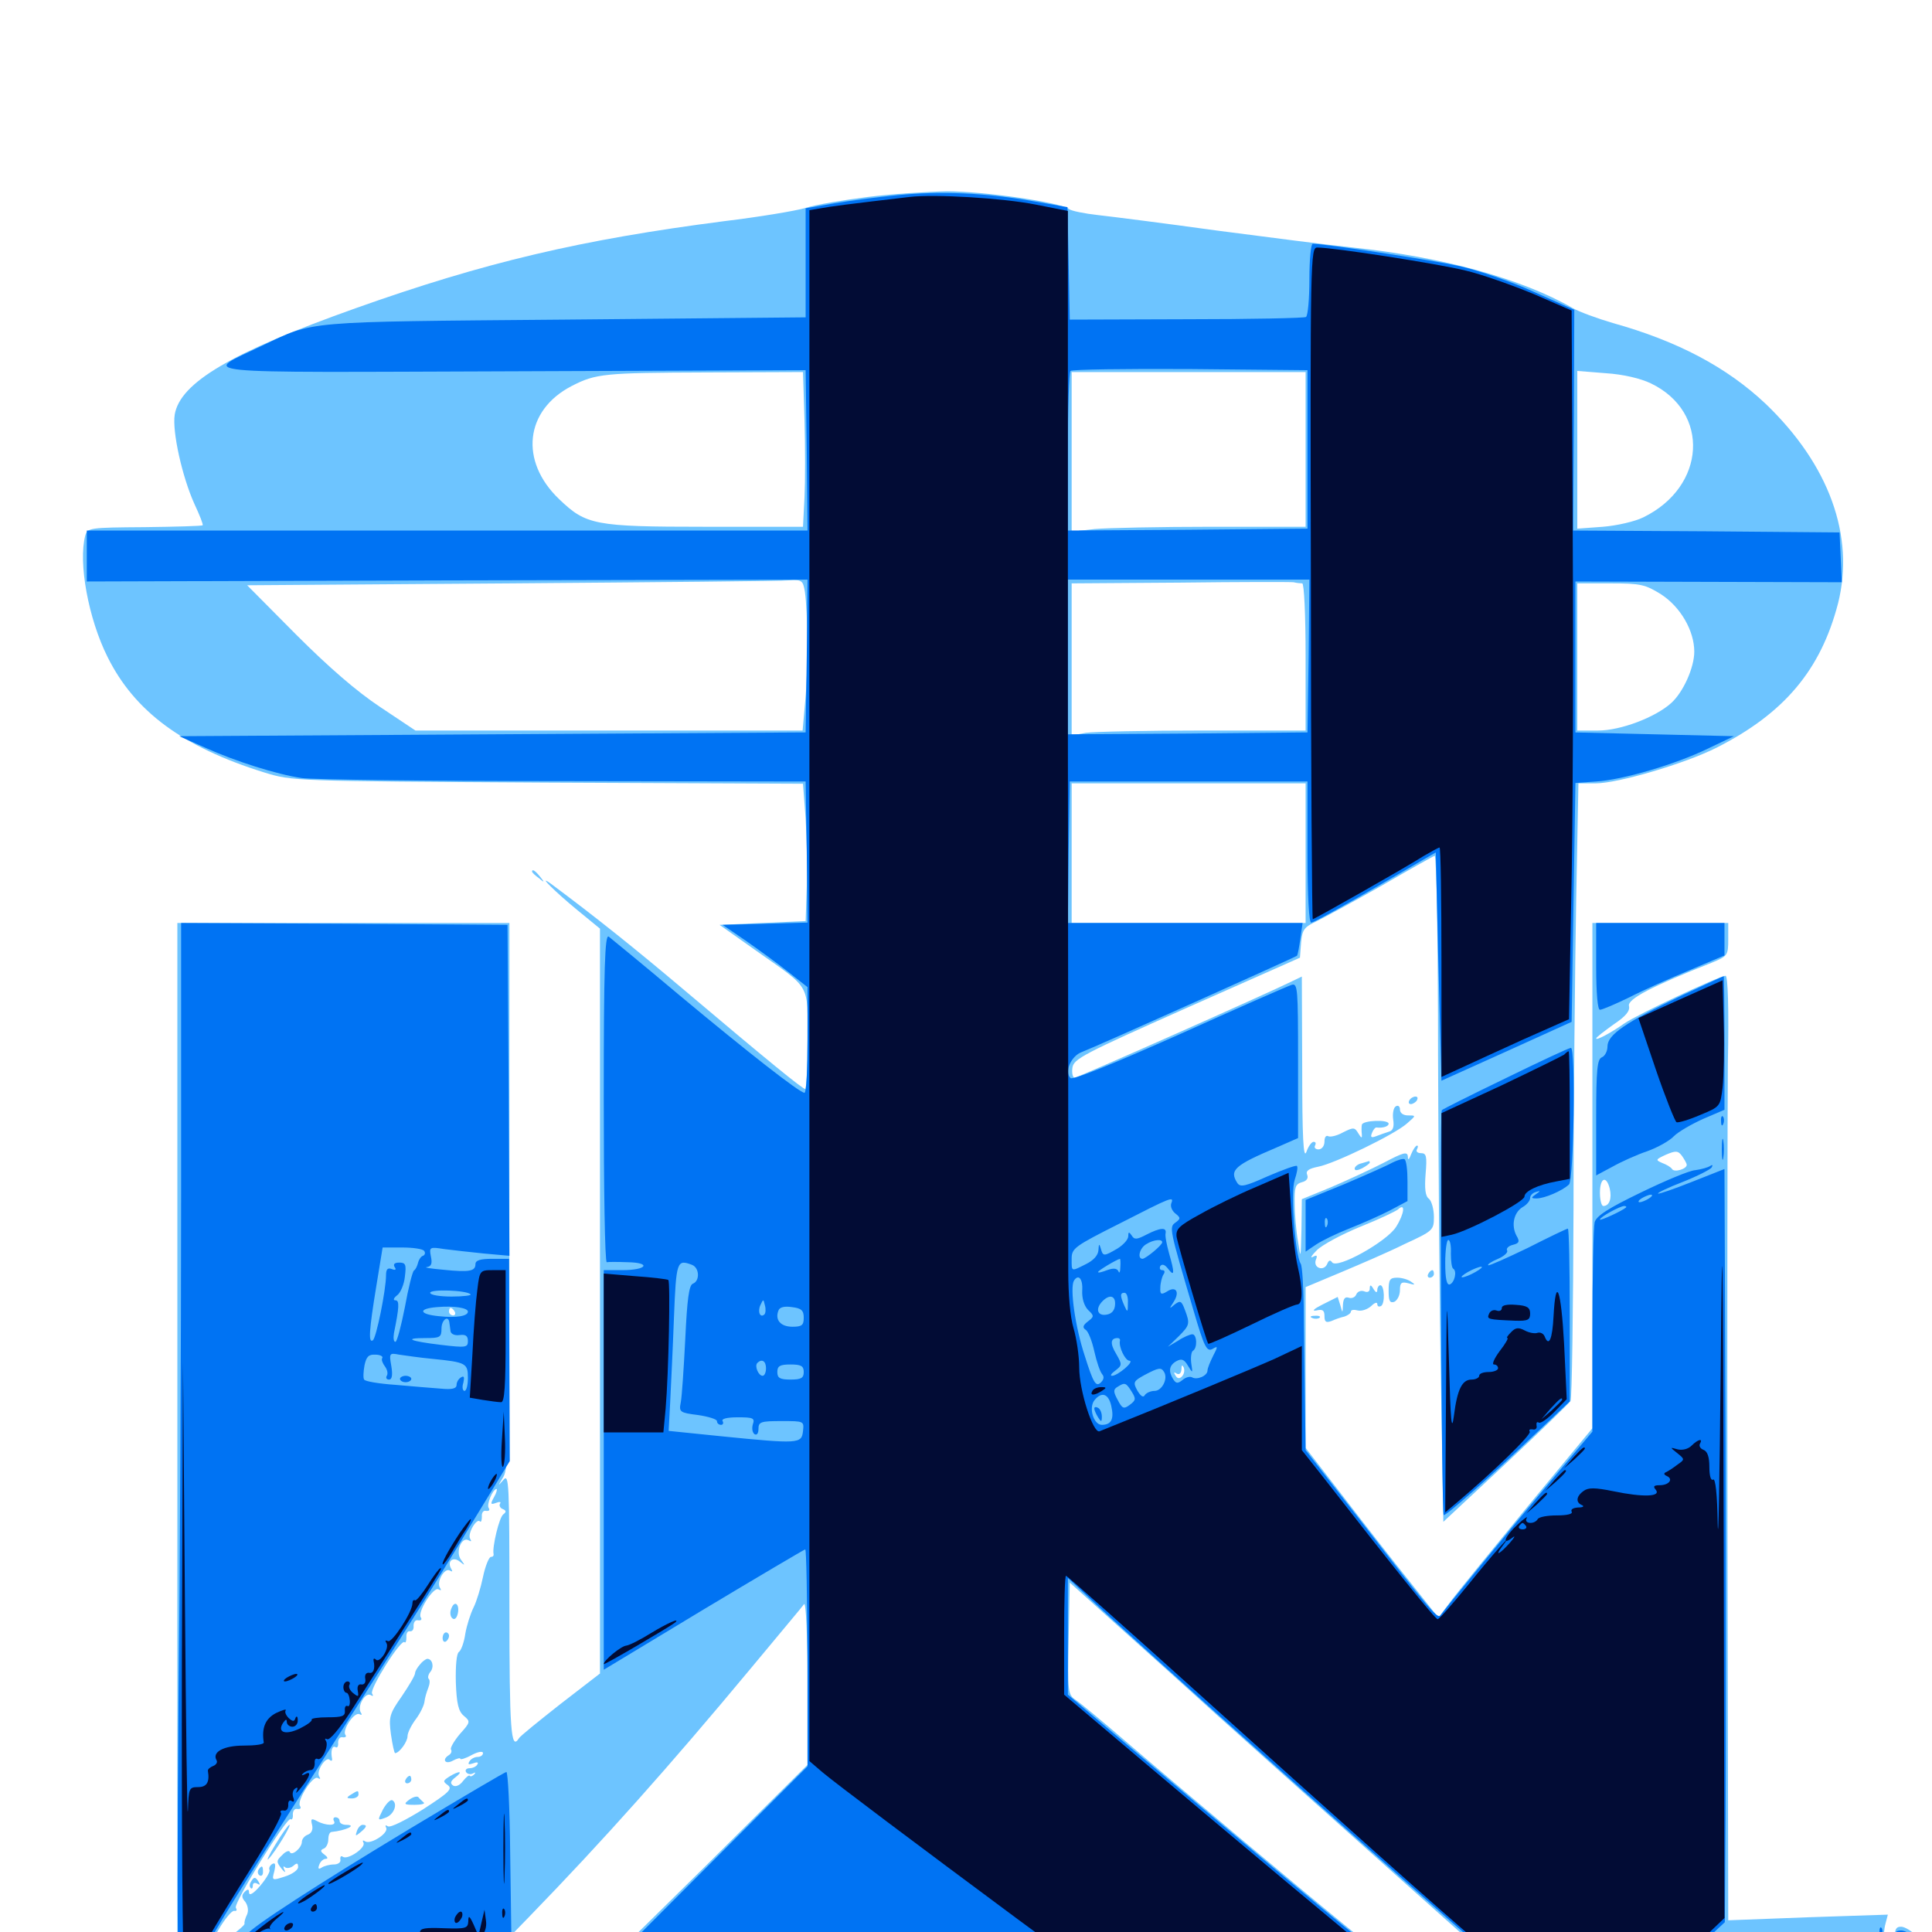 <svg xmlns="http://www.w3.org/2000/svg" viewBox="0 -1000 1000 1000">
	<path fill="#6dc4ff" d="M449.219 -898.047C436.914 -896.484 422.461 -894.141 416.992 -892.383C411.719 -890.82 392.773 -887.695 375 -885.547C300.781 -875.977 250.977 -864.258 183.984 -840.43C119.727 -817.578 93.164 -801.953 90.43 -785.352C89.062 -776.562 94.336 -753.125 100.586 -739.258C103.32 -733.398 105.273 -728.516 104.883 -728.125C104.688 -727.734 91.016 -727.344 74.805 -727.148C46.289 -726.953 45.312 -726.758 44.141 -722.852C40.43 -708.789 45.703 -679.883 55.664 -659.961C69.727 -631.641 94.727 -613.281 136.719 -600.195C151.367 -595.703 151.562 -595.703 283.594 -594.922L415.625 -594.336L416.992 -576.367C417.578 -566.406 417.969 -550.586 417.578 -540.82L416.992 -523.242L394.727 -522.266L372.461 -521.289L391.797 -507.617C420.117 -487.695 417.969 -491.211 417.969 -461.719C417.969 -447.852 417.383 -436.328 416.797 -436.328C415.43 -436.328 397.656 -450.781 353.516 -488.086C328.516 -509.18 308.008 -525.586 285.156 -542.578C277.539 -548.047 287.695 -538.086 298.633 -529.102L310.547 -519.336V-326.562V-133.789L290.039 -117.969C278.906 -109.18 269.141 -101.367 268.555 -100.195C264.453 -93.75 263.672 -104.102 263.672 -168.164C263.672 -232.422 263.477 -237.5 260.547 -233.984C257.617 -230.664 257.617 -230.664 260.547 -235.547C263.281 -240.234 263.672 -255.859 263.672 -381.641V-522.266H177.734H91.797V-251.953V18.555L169.727 18.75L247.852 18.945L274.023 -8.008C312.305 -47.461 346.289 -85.547 388.672 -136.523C402.93 -153.711 415.43 -168.555 416.211 -169.727C417.188 -170.703 417.969 -153.125 417.969 -128.906V-86.523L364.844 -33.789L311.523 18.75H517.383C630.664 18.75 722.656 17.969 721.484 17.188C720.508 16.211 710.156 7.812 698.242 -1.758C674.414 -21.094 613.672 -72.07 582.031 -99.219C570.703 -108.984 559.375 -118.359 557.031 -119.922C552.734 -122.852 552.539 -123.633 553.125 -151.953L553.711 -180.859L605.469 -134.375C633.789 -108.594 683.984 -63.867 716.797 -34.57L776.367 18.555H875.586L974.609 18.75V9.375C974.609 4.297 975.195 -1.953 975.977 -4.492L977.148 -8.984L935.742 -7.617L894.531 -6.055L894.141 -205.078C893.945 -314.648 894.141 -424.609 894.336 -449.609C894.922 -478.32 894.336 -494.922 893.164 -494.922C890.039 -494.922 847.266 -474.805 840.82 -470.312C833.594 -465.234 826.172 -461.328 826.172 -462.5C826.172 -463.086 830.273 -466.211 835.156 -469.727C841.602 -474.023 843.75 -476.758 843.164 -479.297C842.188 -482.812 854.883 -489.453 886.133 -501.758C894.141 -505.078 894.531 -505.469 894.531 -513.672V-522.266H859.375H824.219V-391.406V-260.742L791.406 -221.094C773.438 -199.219 755.469 -177.148 751.562 -172.07L744.531 -162.695L730.078 -180.859C722.07 -190.82 706.641 -210.547 695.703 -224.805L675.781 -250.586V-292.188V-333.789L693.945 -341.406C703.711 -345.508 718.75 -351.953 726.953 -356.055C741.797 -362.891 742.188 -363.281 742.188 -370.117C742.188 -374.023 741.016 -378.32 739.648 -379.492C737.695 -380.859 737.305 -384.766 737.891 -392.383C738.672 -401.562 738.281 -403.125 735.547 -403.125C733.594 -403.125 732.812 -404.102 733.398 -405.078C733.984 -406.25 734.18 -407.031 733.398 -407.031C732.812 -407.031 731.445 -405.078 730.469 -402.734C729.297 -399.609 728.711 -399.219 728.711 -401.367C728.516 -404.102 726.367 -403.516 716.406 -398.242C709.57 -394.727 697.266 -389.062 689.062 -385.547L673.828 -379.297L673.633 -363.477C673.242 -348.242 673.242 -348.047 671.875 -357.227C670.898 -362.695 670.117 -371.484 670.117 -376.953C669.922 -385.547 670.508 -387.109 673.828 -388.086C676.367 -388.672 677.344 -390.234 676.562 -391.992C675.781 -393.945 677.344 -395.117 682.227 -396.094C690.625 -397.656 722.07 -412.891 728.32 -418.555C733.008 -422.656 733.008 -422.656 728.906 -422.656C726.367 -422.656 724.609 -423.828 724.609 -425.781C724.609 -427.344 723.633 -428.125 722.461 -427.344C721.289 -426.758 720.703 -423.633 721.094 -420.703C721.68 -416.797 721.094 -414.844 718.945 -414.258C717.188 -413.672 714.258 -412.695 712.305 -411.914C709.766 -410.938 709.18 -411.328 710.156 -413.672C710.742 -415.234 711.914 -416.602 712.5 -416.406C715.82 -416.016 718.75 -416.992 718.75 -418.359C718.75 -420.703 705.078 -420.117 704.883 -417.773C704.688 -416.797 704.688 -414.453 704.883 -412.891C705.078 -410.742 704.688 -410.742 703.125 -413.281C701.172 -416.602 700.586 -416.602 695.117 -413.867C691.992 -412.109 688.477 -411.328 687.5 -411.914C686.328 -412.5 685.547 -411.328 685.547 -409.18C685.547 -406.836 684.18 -405.078 682.422 -405.078C680.859 -405.078 680.078 -406.055 680.664 -407.031C681.25 -408.203 681.055 -408.984 679.883 -408.984C678.906 -408.984 677.148 -406.641 676.172 -403.711C674.609 -399.805 674.023 -411.719 674.023 -446.484L673.828 -494.531L668.555 -491.992C655.078 -485.352 557.812 -442.188 556.25 -442.188C555.273 -442.188 554.688 -444.531 555.078 -447.266C555.664 -451.953 560.742 -454.492 614.258 -478.32L672.852 -504.297L673.438 -512.109C674.023 -518.75 675 -520.117 681.25 -523.047C685.156 -525 700.391 -533.203 714.844 -541.406C729.297 -549.805 741.797 -556.836 742.578 -557.031C743.555 -557.422 744.336 -510.938 744.336 -453.516C744.531 -396.289 745.117 -318.555 745.898 -280.859L747.07 -212.305L779.297 -242.383C797.07 -258.984 812.109 -273.633 812.891 -274.805C813.672 -276.172 814.258 -321.289 814.453 -374.805C814.453 -428.516 815.234 -500 815.82 -533.594L816.992 -594.531H825.781C837.5 -594.531 871.875 -604.688 888.281 -612.891C923.438 -630.664 942.383 -653.125 951.367 -687.695C960.156 -722.656 946.68 -759.57 913.867 -791.016C893.75 -809.961 868.359 -823.438 834.766 -832.812C826.758 -835.156 817.188 -838.672 813.867 -840.625C787.695 -855.664 746.875 -866.992 700.195 -871.875C688.477 -873.047 656.836 -877.148 629.883 -880.664C603.125 -884.375 575.391 -887.891 568.359 -888.672C561.328 -889.453 554.492 -890.82 553.32 -891.797C548.828 -895.312 508.984 -900.977 490.234 -900.977C480.078 -900.781 461.523 -899.609 449.219 -898.047ZM416.406 -782.617C416.797 -768.75 416.797 -750.781 416.406 -742.578L415.625 -727.344H364.648C307.617 -727.344 303.32 -728.32 289.453 -741.602C268.75 -761.328 271.68 -787.695 295.898 -800.195C308.398 -806.641 312.695 -807.031 365.625 -807.227L415.625 -807.422ZM675.781 -767.383V-727.344H627.148C600.586 -727.344 573.242 -726.758 566.602 -726.172L554.688 -724.805V-766.211V-807.422H615.234H675.781ZM854.492 -801.562C885.352 -786.719 883.008 -748.047 850.586 -732.227C846.289 -730.078 836.914 -727.93 829.688 -727.344L816.406 -726.367V-767.188V-808.008L831.055 -806.836C840.234 -806.25 849.219 -804.102 854.492 -801.562ZM416.602 -693.75C418.164 -682.812 418.359 -653.516 416.797 -637.305L415.43 -621.875H315.234H215.039L196.875 -633.984C184.766 -641.992 170.312 -654.492 153.32 -671.484L127.93 -697.07L264.648 -698.047C339.844 -698.633 404.492 -699.219 408.398 -699.609C415.039 -700 415.625 -699.609 416.602 -693.75ZM674.023 -698.047C675 -698.047 675.781 -681.836 675.781 -659.961V-621.875H622.656C593.359 -621.875 566.016 -621.289 562.109 -620.703L554.688 -619.336V-658.789V-698.047L610.938 -698.438C641.797 -698.828 668.164 -698.828 669.531 -698.633C671.094 -698.242 673.047 -698.047 674.023 -698.047ZM859.766 -692.383C869.727 -685.938 876.953 -673.633 876.953 -662.695C876.953 -654.492 871.289 -641.797 865.039 -636.133C856.836 -628.711 838.867 -621.875 827.148 -621.875H816.406V-659.961V-698.047H833.594C849.219 -698.047 851.562 -697.461 859.766 -692.383ZM675.781 -558.398V-522.266H615.234H554.688V-558.398V-594.531H615.234H675.781ZM873.047 -397.07C873.047 -394.922 866.602 -392.969 865.43 -394.922C864.844 -395.898 862.5 -397.266 860.352 -398.047C856.836 -399.609 856.836 -399.805 862.305 -402.344C867.383 -404.492 868.555 -404.492 870.703 -401.562C871.875 -399.805 873.047 -397.852 873.047 -397.07ZM833.203 -384.766C834.375 -379.688 833.008 -375.781 829.883 -375.781C828.906 -375.781 828.125 -378.906 828.125 -382.617C828.125 -390.43 831.445 -391.797 833.203 -384.766ZM722.656 -365.039C717.969 -357.422 691.797 -342.773 689.453 -346.68C688.477 -348.047 687.695 -347.656 686.914 -345.703C686.133 -343.945 684.375 -343.164 682.812 -343.75C681.055 -344.336 680.469 -346.094 681.055 -347.852C682.031 -350.195 681.641 -350.586 679.492 -349.414C677.93 -348.633 678.906 -350.195 681.641 -352.93C684.375 -355.664 694.531 -361.133 704.102 -365.039C713.867 -368.945 722.461 -373.047 723.633 -374.023C727.539 -377.734 726.953 -371.875 722.656 -365.039ZM214.844 -350.391C214.844 -351.562 214.453 -352.344 214.062 -352.344C213.477 -352.344 212.5 -351.562 211.914 -350.391C211.328 -349.414 211.719 -348.438 212.695 -348.438C213.867 -348.438 214.844 -349.414 214.844 -350.391ZM398.438 -338.867C398.438 -337.695 397.656 -336.523 396.875 -335.938C395.898 -335.352 395.117 -336.133 395.117 -337.695C395.117 -339.258 395.898 -340.625 396.875 -340.625C397.656 -340.625 398.438 -339.844 398.438 -338.867ZM405.664 -334.375C405.078 -332.812 404.492 -333.398 404.492 -335.547C404.297 -337.695 404.883 -338.867 405.469 -338.086C406.055 -337.5 406.25 -335.742 405.664 -334.375ZM235.352 -321.094C235.938 -320.117 235.547 -319.141 234.57 -319.141C233.398 -319.141 232.422 -320.117 232.422 -321.094C232.422 -322.266 232.812 -323.047 233.203 -323.047C233.789 -323.047 234.766 -322.266 235.352 -321.094ZM611.719 -287.5C610.547 -286.328 609.375 -286.328 608.398 -288.086C607.422 -289.648 607.617 -290.039 608.984 -289.062C610.352 -288.281 611.328 -289.062 611.523 -291.211C611.523 -293.555 611.914 -293.75 612.695 -292.188C613.281 -290.625 612.891 -288.672 611.719 -287.5ZM411.523 -261.328C412.305 -261.914 411.133 -262.5 408.984 -262.305C406.836 -262.305 406.25 -261.719 407.812 -261.133C409.18 -260.547 410.938 -260.742 411.523 -261.328ZM255.664 -225C253.711 -221.484 253.906 -221.094 256.641 -222.07C258.594 -222.852 259.57 -222.656 258.789 -221.68C258.203 -220.703 258.984 -219.336 260.156 -218.945C262.109 -218.164 262.109 -217.383 260.547 -216.211C258.398 -214.844 254.688 -199.023 255.469 -195.703C255.664 -194.727 255.078 -194.141 254.102 -194.141C253.125 -194.141 251.172 -189.453 250 -183.789C248.828 -178.125 246.68 -171.094 245.117 -167.969C243.555 -164.844 241.602 -158.789 240.82 -154.297C240.234 -150 238.672 -145.703 237.5 -144.922C236.328 -144.141 235.742 -137.891 235.938 -129.297C236.328 -118.164 237.305 -114.258 240.039 -111.914C243.555 -108.984 243.555 -108.594 238.086 -102.539C234.961 -98.828 233.008 -95.312 233.398 -94.531C233.984 -93.555 233.594 -92.383 232.422 -91.602C228.516 -89.258 230.469 -86.523 234.375 -88.672C236.523 -89.844 238.281 -90.234 238.281 -89.648C238.281 -89.062 241.016 -89.844 244.141 -91.602C247.461 -93.359 250 -93.75 250 -92.578C250 -91.602 248.828 -90.625 247.266 -90.625C245.703 -90.625 243.75 -89.648 242.969 -88.281C241.992 -86.719 242.578 -86.523 244.922 -87.305C246.875 -88.086 247.852 -87.891 247.07 -86.719C246.484 -85.547 244.531 -84.766 242.969 -84.766C241.406 -84.766 240.625 -83.789 241.211 -82.812C241.992 -81.641 243.555 -81.445 244.727 -82.031C246.094 -82.812 246.289 -82.617 245.508 -81.641C244.531 -80.664 243.555 -80.273 243.164 -80.859C242.773 -81.445 241.211 -80.078 239.648 -78.125C238.086 -75.977 235.938 -75 234.57 -75.781C232.812 -76.953 233.203 -78.125 235.742 -80.078C240.039 -83.398 237.695 -83.594 232.617 -80.469C229.297 -78.32 229.102 -77.93 231.836 -75.977C234.375 -74.023 232.227 -72.07 218.945 -63.477C210.156 -58.008 202.148 -53.906 200.781 -54.688C199.609 -55.469 199.219 -55.273 199.805 -54.102C201.562 -51.367 191.992 -45.117 189.062 -46.875C187.891 -47.656 187.5 -47.461 188.086 -46.289C189.648 -43.75 180.273 -37.305 177.539 -38.867C176.562 -39.648 175.977 -39.062 176.172 -37.5C176.562 -36.133 175 -34.961 172.852 -34.961C170.703 -34.961 167.773 -34.18 166.602 -33.398C164.844 -32.227 164.453 -32.812 165.234 -34.766C165.82 -36.523 167.383 -37.891 168.75 -37.891C169.922 -37.891 169.531 -38.867 167.969 -40.039C165.82 -41.602 165.625 -42.383 167.578 -43.164C168.75 -43.555 169.922 -45.703 169.922 -47.852C169.922 -49.805 170.508 -51.562 171.484 -51.758C179.102 -52.539 185.156 -55.469 179.102 -55.469C177.148 -55.469 175.781 -56.445 175.781 -57.422C175.781 -58.594 174.805 -59.375 173.633 -59.375C172.656 -59.375 172.266 -58.594 172.852 -57.422C174.414 -54.883 168.75 -54.883 164.062 -57.422C161.133 -58.984 160.742 -58.594 161.523 -55.469C162.109 -53.125 161.328 -51.172 159.375 -50.391C157.617 -49.805 156.25 -48.047 156.25 -46.68C156.25 -43.555 150.977 -39.062 150 -41.406C149.805 -42.383 147.852 -41.797 146.094 -39.844C142.969 -36.914 142.969 -36.328 145.703 -32.812C147.266 -30.859 148.047 -30.469 147.266 -32.031C146.484 -33.594 146.484 -34.375 147.461 -33.594C148.242 -32.812 150.195 -33.008 151.758 -34.18C153.711 -35.938 154.297 -35.742 154.297 -33.594C154.297 -32.031 151.172 -29.883 147.461 -28.711C140.82 -26.562 140.625 -26.562 141.992 -31.445C142.773 -34.961 142.578 -36.133 140.82 -35.156C139.648 -34.375 139.062 -33.008 139.453 -32.227C140.039 -31.445 137.891 -27.734 134.766 -24.023C131.445 -20.117 129.102 -18.555 128.906 -20.312C128.906 -22.266 128.32 -22.461 126.562 -20.703C125 -19.141 125 -17.773 126.953 -15.625C128.32 -13.672 128.711 -11.133 127.93 -9.18C126.953 -7.227 126.367 -5.078 126.562 -4.297C126.953 -2.93 110.547 8.984 108.398 8.984C107.617 8.984 109.766 4.297 113.086 -1.172C116.406 -6.836 120.117 -11.328 121.289 -10.938C122.461 -10.742 122.852 -11.328 122.07 -12.5C120.703 -14.844 148.438 -59.57 150.391 -58.398C151.172 -57.812 151.758 -58.984 151.562 -60.938C151.562 -62.695 152.539 -64.062 153.906 -63.672C155.469 -63.477 156.055 -64.062 155.273 -65.234C153.516 -67.969 161.914 -81.25 164.453 -79.688C165.82 -78.906 166.016 -79.297 165.234 -80.469C163.477 -83.203 168.75 -91.211 170.703 -89.062C171.484 -88.281 172.07 -88.672 171.875 -89.648C171.094 -93.555 171.875 -96.68 173.633 -95.703C174.609 -95.117 175.195 -96.094 175 -98.047C175 -99.805 175.977 -101.172 177.344 -100.781C178.906 -100.586 179.492 -101.172 178.711 -102.148C177.148 -104.883 183.594 -114.258 186.133 -112.695C187.305 -112.109 187.5 -112.5 186.719 -113.672C184.766 -116.797 189.062 -124.219 191.797 -122.656C193.164 -121.875 193.359 -122.07 192.578 -123.438C191.211 -125.781 207.617 -151.953 209.375 -150C209.961 -149.414 210.352 -150.586 210.352 -152.539C210.156 -154.492 210.938 -155.859 212.109 -155.664C213.477 -155.469 214.258 -156.641 214.062 -158.594C214.062 -160.352 215.039 -161.719 216.406 -161.328C217.969 -161.133 218.555 -161.719 217.773 -162.891C216.016 -165.625 224.414 -178.906 226.953 -177.344C228.32 -176.562 228.516 -176.953 227.734 -178.125C225.781 -181.25 230.078 -188.672 232.812 -187.109C234.18 -186.328 234.375 -186.523 233.594 -187.891C231.25 -191.797 234.375 -194.531 237.891 -191.797C240.82 -189.453 240.82 -189.648 238.672 -192.578C235.547 -196.484 238.867 -204.883 242.578 -202.734C243.945 -201.953 244.141 -202.148 243.359 -203.516C241.797 -206.055 246.68 -214.453 248.438 -212.5C249.023 -211.914 249.414 -213.086 249.414 -215.039C249.219 -216.992 250.195 -218.359 251.562 -217.969C253.125 -217.773 253.711 -218.359 252.93 -219.531C251.758 -221.289 255.078 -229.297 257.031 -229.297C257.422 -229.297 257.031 -227.344 255.664 -225ZM233.594 -167.383C232.812 -165.625 233.008 -163.477 233.984 -162.5C235.156 -161.328 236.328 -162.305 236.914 -164.648C238.086 -169.531 235.352 -172.07 233.594 -167.383ZM229.102 -152.148C229.102 -150.586 229.883 -149.805 230.859 -150.391C231.641 -150.977 232.422 -152.148 232.422 -153.32C232.422 -154.297 231.641 -155.078 230.859 -155.078C229.883 -155.078 229.102 -153.711 229.102 -152.148ZM217.383 -138.477C216.016 -136.914 214.844 -134.961 214.844 -133.984C214.844 -132.812 211.719 -127.539 208.008 -122.07C201.562 -112.891 201.172 -111.328 202.344 -102.344C203.125 -96.875 204.102 -92.578 204.492 -92.578C206.641 -92.578 210.938 -98.438 210.938 -101.367C210.938 -103.125 212.891 -107.031 215.234 -110.156C217.578 -113.281 219.531 -117.383 219.727 -119.336C219.922 -121.289 220.898 -124.414 221.68 -126.367C222.461 -128.32 222.656 -130.469 221.875 -131.055C221.289 -131.641 221.68 -133.398 222.852 -134.766C224.805 -137.305 223.828 -141.406 221.094 -141.406C220.312 -141.211 218.555 -140.039 217.383 -138.477ZM209.961 -78.906C209.375 -77.93 209.766 -76.953 210.742 -76.953C211.914 -76.953 212.891 -77.93 212.891 -78.906C212.891 -80.078 212.5 -80.859 212.109 -80.859C211.523 -80.859 210.547 -80.078 209.961 -78.906ZM181.641 -71.094C179.102 -69.531 179.297 -69.141 182.227 -69.141C183.984 -69.141 185.547 -70.117 185.547 -71.094C185.547 -73.438 185.352 -73.438 181.641 -71.094ZM211.914 -68.555C208.789 -66.211 208.984 -65.82 214.648 -65.82C218.164 -65.82 220.117 -66.406 219.336 -66.992C218.555 -67.773 217.188 -68.945 216.602 -69.727C216.016 -70.508 213.867 -69.922 211.914 -68.555ZM198.242 -63.477C195.312 -57.617 195.312 -57.617 199.609 -59.18C203.906 -60.742 206.055 -66.406 203.125 -68.164C202.148 -68.75 200 -66.602 198.242 -63.477ZM142.578 -45.312C139.062 -39.648 137.695 -36.328 139.062 -37.891C142.578 -41.602 150.977 -55.469 149.805 -55.469C149.219 -55.469 145.898 -50.781 142.578 -45.312ZM184.766 -52.344C183.789 -49.609 183.984 -49.414 186.523 -51.562C189.844 -54.297 190.234 -55.469 187.695 -55.469C186.719 -55.469 185.352 -54.102 184.766 -52.344ZM133.789 -32.227C133.203 -31.25 133.398 -29.883 134.375 -29.297C135.352 -28.711 136.133 -29.492 136.133 -31.055C136.133 -34.375 135.547 -34.766 133.789 -32.227ZM129.883 -25.977C129.102 -24.805 129.102 -23.438 129.688 -22.852C130.273 -22.07 130.859 -22.656 130.859 -24.023C130.859 -25.391 131.836 -25.781 133.203 -25C134.57 -24.219 134.766 -24.414 133.984 -25.781C132.227 -28.711 131.445 -28.711 129.883 -25.977ZM275.391 -548.828C275.391 -548.438 276.953 -546.875 278.906 -545.508C281.836 -542.969 282.031 -543.164 279.492 -546.289C276.953 -549.414 275.391 -550.391 275.391 -548.828ZM729.492 -430.469C728.906 -429.492 729.102 -428.516 730.273 -428.516C731.25 -428.516 732.812 -429.492 733.398 -430.469C733.984 -431.641 733.789 -432.422 732.617 -432.422C731.641 -432.422 730.078 -431.641 729.492 -430.469ZM704.688 -397.852C702.734 -397.461 701.172 -396.094 701.172 -395.117C701.172 -393.945 702.734 -394.141 705.078 -395.312C707.227 -396.484 708.984 -397.852 708.984 -398.242C708.984 -398.828 708.789 -399.023 708.594 -399.023C708.203 -398.828 706.445 -398.438 704.688 -397.852ZM739.258 -340.625C738.672 -339.648 739.062 -338.672 740.039 -338.672C741.211 -338.672 742.188 -339.648 742.188 -340.625C742.188 -341.797 741.797 -342.578 741.406 -342.578C740.82 -342.578 739.844 -341.797 739.258 -340.625ZM718.75 -331.836C718.75 -326.758 719.336 -325.391 721.68 -326.172C723.242 -326.953 724.609 -329.492 724.609 -332.227C724.609 -336.133 725.391 -336.719 729.102 -335.742C732.422 -334.766 732.812 -334.961 730.469 -336.523C728.906 -337.695 725.586 -338.672 723.242 -338.672C719.336 -338.672 718.75 -337.695 718.75 -331.836ZM708.984 -333.008C708.984 -331.445 707.812 -330.859 706.055 -331.641C704.297 -332.227 702.539 -331.445 701.953 -329.883C701.367 -328.516 699.609 -327.734 698.047 -328.32C696.289 -328.906 695.312 -327.93 695.117 -324.805C694.922 -320.117 694.922 -320.117 693.75 -324.414L692.383 -328.711L684.57 -324.805C680.273 -322.656 678.711 -321.289 681.25 -321.68C684.57 -322.461 685.547 -321.875 685.547 -318.75C685.547 -315.82 686.328 -315.234 689.062 -316.211C690.82 -316.992 693.945 -318.164 695.898 -318.555C697.656 -319.141 699.219 -320.312 699.219 -321.094C699.219 -322.07 700.781 -322.266 702.93 -321.68C704.883 -321.289 707.812 -322.266 709.766 -324.023C711.523 -325.781 712.891 -326.172 712.891 -325C712.891 -323.828 713.672 -323.438 714.844 -324.023C716.992 -325.391 716.602 -334.766 714.453 -334.766C713.672 -334.766 712.891 -333.594 712.891 -332.422C712.891 -330.664 712.109 -330.859 710.938 -332.812C709.57 -335.156 708.984 -335.156 708.984 -333.008ZM679.297 -317.773C677.734 -318.359 678.32 -318.945 680.469 -318.945C682.617 -319.141 683.789 -318.555 683.008 -317.969C682.422 -317.383 680.664 -317.188 679.297 -317.773ZM980.469 7.031C980.469 18.164 982.422 19.141 991.211 12.109L997.07 7.422L992.383 2.344C989.648 -0.391 985.938 -2.734 983.984 -2.734C981.055 -2.734 980.469 -1.172 980.469 7.031Z"/>
	<path fill="#0073f3" d="M464.844 -899.023C454.688 -898.047 439.648 -896.094 431.641 -894.727L416.992 -892.188V-864.062V-835.742L291.992 -834.57C155.664 -833.398 162.891 -833.984 135.742 -821.094C104.492 -806.055 93.75 -807.227 264.648 -807.812L416.992 -808.398L417.578 -766.992L417.969 -725.391H231.445H44.922V-712.305V-699.023L231.445 -699.609L417.969 -700L417.578 -660.547L416.992 -620.898L254.883 -619.922L92.773 -618.945L106.445 -612.891C121.68 -606.055 142.969 -599.219 156.25 -597.266C160.938 -596.484 221.68 -595.703 291.016 -595.703L416.992 -595.508L417.578 -558.984L417.969 -522.461L396.094 -521.875L374.023 -521.289L385.742 -513.281C392.188 -508.789 402.148 -501.562 407.812 -497.07L417.969 -489.062V-461.719C417.969 -446.68 417.383 -434.375 416.406 -434.375C413.867 -434.375 386.719 -455.664 351.562 -484.961C332.812 -500.781 316.211 -514.258 315.039 -515.234C313.086 -516.406 312.5 -499.023 312.5 -431.641C312.5 -384.766 313.086 -346.68 314.062 -346.68C314.844 -346.875 319.727 -346.875 324.805 -346.68C337.305 -346.484 334.961 -342.578 322.07 -342.578H312.5V-239.258V-135.742L364.258 -166.992C392.578 -183.984 416.406 -198.047 416.797 -198.047C417.383 -198.047 417.773 -172.852 417.969 -141.992V-85.742L366.797 -34.57L315.43 16.797H438.477C506.25 16.992 597.266 17.188 641.016 17.383C684.961 17.578 720.703 17.578 720.703 17.578C720.703 17.383 712.109 10.352 701.758 1.953C683.984 -12.305 650.391 -40.43 580.469 -99.414L552.734 -122.852V-153.125V-183.203L561.133 -175.391C582.422 -154.883 743.555 -11.133 766.602 8.008L778.32 17.969L824.414 16.797L870.703 15.82L881.641 5.273L892.773 -5.078L893.164 -59.18C893.359 -88.867 893.359 -176.562 893.164 -254.102L892.578 -394.922L875.781 -388.281C866.406 -384.57 858.594 -381.836 858.203 -382.227C857.812 -382.617 863.477 -385.352 871.094 -388.281C878.516 -391.211 885.352 -394.727 885.938 -395.703C886.719 -397.07 886.328 -397.266 885.156 -396.484C883.984 -395.703 880.469 -394.727 877.539 -394.336C874.414 -394.141 861.914 -388.867 849.414 -382.812C832.422 -374.609 826.367 -370.703 825.391 -367.383C824.805 -365.039 824.219 -339.648 824.219 -310.938V-258.984L802.148 -232.812C781.25 -208.008 748.633 -168.164 745.703 -164.062C744.141 -161.719 741.211 -165.234 704.688 -212.305L675.781 -249.414L675.391 -276.953C675.195 -292.188 674.805 -313.281 674.805 -324.023C674.609 -334.961 674.023 -344.727 673.242 -345.898C670.312 -350.586 667.969 -383.008 670.117 -389.258C671.289 -392.773 671.875 -395.898 671.289 -396.484C670.898 -397.07 664.062 -394.531 656.25 -391.211C644.531 -385.938 641.992 -385.352 640.43 -387.695C636.133 -394.336 639.062 -396.875 660.742 -406.055L671.875 -410.938V-451.172C671.875 -488.477 671.68 -491.211 668.555 -490.234C666.602 -489.648 640.43 -478.125 610.547 -464.648C576.758 -449.609 555.273 -440.82 554.102 -441.992C550.781 -445.312 554.492 -453.516 559.961 -455.469C566.797 -458.008 670.312 -504.492 671.289 -505.273C671.68 -505.664 672.461 -509.766 673.047 -514.062L674.219 -522.266H613.477H552.734L553.125 -558.984L553.711 -595.508H615.234H676.758V-558.789C676.758 -535.742 677.539 -522.266 678.711 -522.461C679.883 -522.461 694.727 -530.664 711.914 -540.625L743.164 -558.789L744.336 -507.812C745.117 -479.688 745.703 -453.125 745.898 -448.633L746.094 -440.625L779.883 -455.859L813.477 -471.094L814.453 -533.008L815.43 -594.727L826.172 -595.508C839.648 -596.289 867.188 -604.297 884.375 -612.695L897.461 -618.945L856.445 -619.922L815.43 -620.898V-659.961V-699.023L884.375 -698.828L953.32 -698.633L952.734 -711.523L952.148 -724.414L883.203 -725L814.258 -725.391L814.648 -782.617L814.844 -839.648L793.75 -849.023C782.227 -854.297 764.844 -860.156 755.273 -862.305C741.016 -865.43 685.742 -873.828 679.492 -873.828C678.516 -873.828 677.734 -865.625 677.734 -855.469C677.734 -845.312 676.953 -836.523 675.977 -835.938C675.195 -835.352 647.266 -834.766 614.062 -834.766L553.711 -834.57L553.125 -863.672L552.539 -892.773L534.57 -895.898C510.156 -900.195 486.914 -901.172 464.844 -899.023ZM676.758 -767.383V-726.367L614.844 -725.781L552.734 -725.391V-766.016C552.734 -788.477 553.32 -807.422 554.102 -808.008C554.883 -808.789 582.617 -809.18 616.016 -808.984L676.758 -808.398ZM677.344 -660.547L676.758 -620.898L614.844 -620.312L552.734 -619.922V-659.961V-700H615.234H677.734ZM853.516 -379.688C851.953 -378.711 849.805 -377.734 848.633 -377.734C847.656 -377.734 848.047 -378.711 849.609 -379.688C851.172 -380.664 853.516 -381.641 854.492 -381.641C855.664 -381.641 855.078 -380.664 853.516 -379.688ZM606.25 -377.148C605.664 -375.586 606.641 -373.242 608.398 -371.875C611.133 -369.727 611.133 -369.141 608.398 -367.188C605.078 -364.844 605.273 -364.062 617.773 -321.68C623.242 -302.93 624.609 -300.195 627.539 -301.758C630.469 -303.516 630.469 -303.125 627.93 -298.242C626.367 -295.117 625 -291.797 625 -290.625C625 -287.891 619.531 -285.547 616.992 -287.109C615.82 -287.695 613.672 -287.109 612.109 -285.742C609.57 -283.789 608.789 -283.789 607.227 -286.133C604.688 -290.234 605.078 -293.359 608.984 -295.508C611.523 -296.875 612.891 -296.484 614.844 -293.164C617.383 -289.062 617.383 -289.062 616.602 -294.336C616.211 -297.266 616.602 -300.195 617.383 -300.781C619.922 -302.148 619.531 -309.375 617.188 -309.375C616.016 -309.375 612.695 -308.008 609.766 -306.055L604.492 -302.93L609.961 -308.203C615.82 -314.062 616.016 -314.844 613.281 -322.07C611.523 -326.758 610.938 -326.953 608.008 -324.805C605.078 -322.266 605.078 -322.461 607.617 -326.367C610.742 -331.445 608.594 -334.57 603.906 -331.445C600.977 -329.688 600.391 -330.078 600.586 -333.594C600.586 -335.742 601.367 -338.867 602.148 -340.234C603.125 -341.602 602.93 -342.578 601.562 -342.578C600.391 -342.578 600 -343.555 600.586 -344.727C601.562 -345.898 602.93 -345.508 604.688 -343.164C608.008 -338.867 608.008 -341.211 605.078 -351.367C603.906 -355.664 602.93 -360.352 603.32 -361.719C603.906 -364.844 600.586 -364.648 593.359 -360.938C588.477 -358.398 587.109 -358.203 585.742 -360.547C584.375 -362.5 583.984 -362.5 583.984 -360.156C583.984 -358.398 581.445 -355.664 578.32 -353.711C571.289 -349.609 570.898 -349.609 569.727 -353.906C568.945 -356.445 568.75 -356.25 568.555 -352.93C568.359 -350.195 566.016 -347.656 562.109 -345.703C554.297 -341.797 554.688 -341.602 554.688 -348.438C554.688 -353.906 556.055 -354.883 579.688 -366.797C606.445 -380.469 607.812 -381.055 606.25 -377.148ZM841.602 -375C839.648 -373.242 828.125 -367.969 828.125 -368.75C828.125 -370.117 838.281 -375.586 840.625 -375.781C841.602 -375.781 841.992 -375.391 841.602 -375ZM601.562 -357.031C601.562 -355.469 593.164 -348.633 591.406 -348.438C588.477 -348.438 589.844 -354.102 593.359 -356.055C597.07 -358.398 601.562 -358.789 601.562 -357.031ZM579.883 -344.141C579.883 -341.602 579.297 -340.625 578.906 -341.992C578.125 -343.555 576.367 -343.75 573.047 -342.578C570.508 -341.602 568.359 -341.016 568.359 -341.602C568.359 -342.383 577.93 -348.047 579.688 -348.438C579.883 -348.438 580.078 -346.484 579.883 -344.141ZM358.203 -345.312C362.109 -343.75 362.305 -336.914 358.594 -335.547C356.641 -334.766 355.664 -327.734 354.688 -306.836C353.906 -291.602 352.93 -276.758 352.344 -274.023C351.367 -269.141 351.953 -268.75 361.328 -267.578C366.602 -266.797 371.094 -265.43 371.094 -264.453C371.094 -263.281 372.07 -262.5 373.242 -262.5C374.219 -262.5 374.609 -263.477 374.023 -264.453C373.242 -265.625 376.367 -266.406 381.836 -266.406C389.844 -266.406 390.82 -266.016 389.648 -262.695C389.062 -260.547 389.453 -258.398 390.625 -257.617C391.797 -257.031 392.578 -258.203 392.578 -260.352C392.578 -264.062 393.75 -264.453 404.492 -264.453C416.211 -264.453 416.211 -264.453 415.625 -259.18C414.844 -252.734 413.672 -252.539 372.852 -256.641L346.094 -259.375L346.875 -274.023C347.266 -282.227 348.242 -301.758 348.828 -317.773C350 -347.461 350.391 -348.242 358.203 -345.312ZM401.953 -341.406C394.141 -341.992 382.227 -343.164 375.781 -343.75C363.867 -344.922 363.867 -344.922 363.867 -339.844C363.867 -335.547 364.648 -334.766 369.336 -334.766C373.242 -334.766 374.609 -335.547 373.828 -337.5C373.242 -339.062 373.633 -340.82 374.805 -341.602C376.172 -342.383 376.953 -341.016 376.953 -338.086C376.953 -333.789 377.734 -333.398 387.5 -333.008C395.898 -332.617 398.633 -333.398 400.195 -336.133C401.953 -339.258 402.148 -339.258 402.344 -335.352C402.344 -331.641 403.32 -330.859 409.18 -330.859C415.039 -330.859 416.016 -331.445 416.016 -335.547C416.016 -339.844 415.039 -340.234 401.953 -341.406ZM560.156 -332.031C559.961 -327.93 561.133 -324.219 563.086 -322.07C566.406 -318.945 566.406 -318.555 563.086 -316.016C560.547 -314.062 560.156 -312.891 561.914 -311.719C563.281 -310.938 565.234 -305.859 566.406 -300.586C567.578 -295.312 569.336 -290.039 570.508 -288.672C571.68 -287.305 571.289 -285.742 569.531 -284.18C567.188 -282.227 565.82 -284.375 561.523 -298.047C556.445 -313.281 553.711 -333.398 555.859 -337.109C558.203 -340.82 560.547 -338.086 560.156 -332.031ZM572.266 -334.766C572.266 -336.914 571.484 -338.672 570.312 -338.672C569.336 -338.672 568.359 -336.914 568.359 -334.766C568.359 -332.617 569.336 -330.859 570.312 -330.859C571.484 -330.859 572.266 -332.617 572.266 -334.766ZM597.07 -332.422C597.656 -333.789 597.461 -335.547 596.875 -336.133C596.289 -336.914 595.703 -335.742 595.898 -333.594C595.898 -331.445 596.484 -330.859 597.07 -332.422ZM583.789 -325.586C583.789 -320.703 583.594 -320.508 582.031 -324.023C579.688 -329.297 579.688 -330.859 582.031 -330.859C583.203 -330.859 583.984 -328.516 583.789 -325.586ZM372.07 -324.805C372.07 -327.93 368.555 -329.688 366.602 -327.734C363.867 -325 365.234 -320.898 368.75 -321.484C370.508 -321.875 372.07 -323.438 372.07 -324.805ZM577.148 -324.609C576.953 -321.68 575.391 -319.922 572.656 -319.531C567.969 -318.75 566.797 -322.656 570.703 -326.562C574.414 -330.273 577.539 -329.297 577.148 -324.609ZM395.703 -319.727C393.555 -317.578 391.992 -320.898 393.555 -324.414C395.117 -327.734 395.117 -327.734 395.898 -324.414C396.484 -322.461 396.289 -320.312 395.703 -319.727ZM416.016 -317.969C416.016 -314.062 415.039 -313.281 410.156 -313.281C404.102 -313.281 400.977 -316.797 402.93 -321.68C403.516 -323.438 406.055 -324.023 409.961 -323.438C414.844 -322.852 416.016 -321.68 416.016 -317.969ZM600.195 -318.164C601.562 -321.484 600.391 -322.07 598.633 -318.945C597.852 -317.773 597.656 -316.602 598.242 -316.016C598.633 -315.43 599.609 -316.406 600.195 -318.164ZM586.719 -314.062C585.352 -317.578 583.984 -318.164 583.984 -315.43C583.984 -314.258 584.766 -312.891 585.938 -312.305C587.109 -311.719 587.305 -312.5 586.719 -314.062ZM577.734 -312.891C578.125 -314.258 577.148 -315.234 575.391 -315.234C573.633 -315.234 572.266 -313.867 572.266 -312.109C572.266 -308.789 576.562 -309.375 577.734 -312.891ZM370.508 -312.109C371.289 -312.695 370.117 -313.281 367.969 -313.086C365.82 -313.086 365.234 -312.5 366.797 -311.914C368.164 -311.328 369.922 -311.523 370.508 -312.109ZM382.812 -310.742C382.812 -312.109 381.055 -313.281 378.906 -313.281C374.414 -313.281 373.828 -310.742 377.539 -307.617C380.469 -305.273 382.812 -306.641 382.812 -310.742ZM393.359 -310.156C389.453 -311.719 389.062 -311.719 387.695 -309.57C386.719 -307.812 392.383 -303.516 395.312 -303.516C397.852 -303.516 396.289 -308.984 393.359 -310.156ZM369.141 -307.422C369.141 -308.594 368.75 -309.375 368.359 -309.375C367.773 -309.375 366.797 -308.594 366.211 -307.422C365.625 -306.445 366.016 -305.469 366.992 -305.469C368.164 -305.469 369.141 -306.445 369.141 -307.422ZM416.016 -304.297C416.016 -308.789 415.234 -309.375 408.984 -309.375C402.93 -309.375 402.148 -308.789 402.734 -305.078C403.125 -301.562 404.883 -300.391 409.766 -300C415.43 -299.414 416.016 -299.805 416.016 -304.297ZM579.688 -306.055C578.906 -302.93 582.422 -295.703 584.57 -295.703C587.5 -295.508 578.516 -287.891 575.586 -287.891C574.414 -287.891 575.195 -289.062 577.344 -290.625C580.859 -293.359 580.859 -293.75 577.734 -299.219C574.414 -304.688 574.805 -307.422 578.516 -307.422C579.297 -307.422 579.883 -306.836 579.688 -306.055ZM591.602 -297.656C591.602 -299.219 590.82 -301.953 589.844 -303.516C587.5 -307.031 587.5 -303.906 589.844 -298.633C591.016 -296.094 591.602 -295.703 591.602 -297.656ZM373.828 -297.461C375.195 -299.609 371.094 -301.367 367.773 -300.195C366.406 -299.609 365.234 -298.438 365.234 -297.461C365.234 -295.117 372.461 -295.117 373.828 -297.461ZM396.484 -291.797C396.484 -289.648 395.703 -287.891 394.727 -287.891C392.578 -287.891 390.43 -292.969 391.992 -294.531C394.336 -296.875 396.484 -295.508 396.484 -291.797ZM416.016 -289.844C416.016 -286.719 414.648 -285.938 409.18 -285.938C403.711 -285.938 402.344 -286.719 402.344 -289.844C402.344 -292.969 403.711 -293.75 409.18 -293.75C414.648 -293.75 416.016 -292.969 416.016 -289.844ZM602.539 -289.844C604.688 -286.328 601.367 -280.078 597.656 -280.078C595.703 -280.078 593.359 -279.102 592.578 -277.93C591.797 -276.367 590.43 -277.344 588.672 -280.273C586.328 -284.57 586.719 -285.156 592.383 -288.281C599.805 -292.188 600.977 -292.383 602.539 -289.844ZM369.922 -288.281C369.336 -289.062 368.164 -289.844 366.992 -289.844C366.016 -289.844 365.234 -289.062 365.234 -288.281C365.234 -287.305 366.602 -286.523 368.164 -286.523C369.727 -286.523 370.508 -287.305 369.922 -288.281ZM585.742 -279.688C588.086 -275.977 587.891 -275.195 584.766 -272.852C581.641 -270.508 580.859 -270.898 578.516 -275.391C576.172 -279.688 576.172 -280.859 578.516 -282.227C582.227 -284.57 582.812 -284.375 585.742 -279.688ZM369.141 -277.148C366.406 -280.469 365.234 -280.859 365.234 -278.32C365.234 -277.344 366.602 -275.977 368.359 -275.391C371.094 -274.414 371.289 -274.609 369.141 -277.148ZM416.016 -275.195C416.016 -279.492 415.234 -280.078 409.18 -280.078C403.125 -280.078 402.344 -279.492 402.344 -275.195C402.344 -270.898 403.125 -270.312 409.18 -270.312C415.234 -270.312 416.016 -270.898 416.016 -275.195ZM393.945 -273.828C394.531 -275.195 394.336 -276.953 393.75 -277.539C393.164 -278.32 392.578 -277.148 392.773 -275C392.773 -272.852 393.359 -272.266 393.945 -273.828ZM575.195 -272.266C576.758 -265.43 575.195 -262.5 570.312 -262.5C566.016 -262.5 563.281 -271.484 566.602 -275.391C570.312 -279.883 573.828 -278.516 575.195 -272.266ZM388.867 -337.5C388.867 -335.352 389.453 -334.766 390.039 -336.328C390.625 -337.695 390.43 -339.453 389.844 -340.039C389.258 -340.82 388.672 -339.648 388.867 -337.5ZM566.406 -270.898C566.406 -270.117 567.383 -267.969 568.359 -266.406C569.922 -263.867 570.312 -263.867 570.312 -266.797C570.312 -268.555 569.531 -270.703 568.359 -271.289C567.383 -271.875 566.406 -271.875 566.406 -270.898ZM93.75 -382.227C93.75 -305.078 93.164 -185.742 92.383 -116.992C91.797 -48.047 91.797 10.547 92.383 13.281C94.727 22.266 100.781 17.773 112.109 -1.562C121.484 -17.578 137.109 -41.992 208.594 -154.102C218.945 -170.312 235.547 -197.07 245.508 -213.672L263.867 -243.75L263.672 -296.094L263.477 -348.438H254.688C248.633 -348.438 246.094 -347.656 246.094 -345.703C246.094 -341.992 242.969 -341.406 229.492 -342.773C223.047 -343.359 219.141 -343.945 220.898 -344.141C223.242 -344.531 223.828 -345.898 223.047 -349.609C222.07 -354.492 222.461 -354.688 229.688 -353.516C233.984 -352.93 243.164 -351.953 250.586 -351.172L263.672 -350L263.281 -435.547L262.695 -521.289L178.32 -521.875L93.75 -522.266ZM219.531 -352.539C220.312 -351.562 219.922 -350.391 218.945 -350C217.969 -349.805 216.797 -348.047 216.406 -346.484C216.016 -344.922 215.234 -342.969 214.258 -342.383C213.477 -341.797 211.328 -333.203 209.57 -323.438C207.617 -313.477 205.469 -305.469 204.688 -305.469C203.711 -305.469 203.516 -307.422 203.906 -309.961C206.641 -323.438 206.836 -326.953 204.688 -326.953C203.32 -326.953 203.711 -328.125 205.469 -329.492C207.227 -330.664 209.18 -335.156 209.57 -339.258C210.352 -345.508 209.961 -346.484 206.641 -346.484C204.297 -346.484 203.32 -345.703 204.297 -344.141C205.273 -342.773 204.688 -342.383 202.734 -343.164C200.586 -343.945 199.805 -342.969 199.805 -339.844C199.805 -332.422 194.727 -307.227 192.969 -306.25C190.625 -304.688 191.016 -311.328 194.727 -333.984L198.047 -354.297H208.203C213.867 -354.297 218.945 -353.516 219.531 -352.539ZM243.555 -330.078C244.336 -329.492 239.844 -328.906 233.789 -328.906C227.734 -328.906 222.656 -329.688 222.656 -330.859C222.656 -332.812 241.406 -332.227 243.555 -330.078ZM242.188 -321.094C242.188 -318.75 236.133 -317.773 227.148 -318.75C216.797 -319.727 216.211 -322.656 226.172 -323.438C234.961 -324.219 242.188 -323.047 242.188 -321.094ZM232.617 -315.234C232.812 -314.258 233.008 -312.109 233.203 -310.938C233.398 -309.57 235.352 -308.594 237.891 -308.984C241.016 -309.375 242.188 -308.594 242.188 -305.859C242.188 -302.539 241.211 -302.344 228.125 -303.906C211.914 -305.859 208.594 -307.422 220.312 -307.422C227.734 -307.422 228.516 -307.812 228.516 -312.305C228.516 -316.992 232.227 -319.531 232.617 -315.234ZM197.852 -297.07C197.266 -296.289 198.047 -294.336 199.219 -292.773C200.391 -291.211 200.977 -289.062 200.195 -287.891C199.609 -286.914 200 -285.938 201.367 -285.938C202.93 -285.938 203.32 -288.281 202.539 -292.969C201.367 -299.609 201.562 -299.805 206.641 -298.828C209.57 -298.438 217.188 -297.266 223.633 -296.68C241.406 -294.922 242.188 -294.336 242.188 -286.719C242.188 -283.008 241.406 -280.078 240.43 -280.078C239.453 -280.078 239.062 -282.031 239.844 -284.375C240.43 -287.109 240.234 -288.086 238.672 -287.109C237.305 -286.328 236.328 -284.57 236.328 -283.203C236.328 -281.25 233.984 -280.664 228.125 -281.25C223.438 -281.641 212.891 -282.422 204.688 -283.203C196.289 -283.789 189.062 -284.961 188.477 -285.938C187.891 -286.719 188.086 -290.039 188.672 -293.359C189.648 -297.852 190.82 -299.023 194.336 -298.828C196.875 -298.828 198.438 -297.852 197.852 -297.07ZM207.031 -286.328C207.031 -285.352 208.398 -284.57 209.961 -284.57C211.523 -284.57 212.891 -285.352 212.891 -286.328C212.891 -287.109 211.523 -287.891 209.961 -287.891C208.398 -287.891 207.031 -287.109 207.031 -286.328ZM826.172 -499.805C826.172 -485.742 826.953 -477.344 828.125 -477.344C829.297 -477.344 836.133 -480.273 843.359 -483.789C850.586 -487.5 864.648 -493.75 874.609 -497.852L892.578 -505.469V-513.867V-522.266H859.375H826.172ZM870.117 -484.57C841.602 -470.898 832.031 -464.453 832.031 -458.398C832.031 -455.859 830.664 -453.32 829.102 -452.734C826.758 -451.758 826.172 -446.484 826.172 -421.68V-391.602L834.57 -396.094C839.062 -398.633 847.266 -402.344 852.539 -404.102C858.008 -406.055 864.258 -409.57 866.406 -411.914C868.75 -414.258 875.586 -418.164 881.641 -420.898L892.578 -425.586V-460.352C892.578 -479.297 892.383 -494.922 892.188 -494.727C891.797 -494.727 882.031 -490.039 870.117 -484.57ZM779.492 -441.992C761.719 -433.398 746.875 -425.977 746.289 -425.391C745.117 -424.219 746.094 -216.992 747.266 -215.82C748.047 -215.039 770.508 -234.766 795.312 -258.398L812.5 -274.609V-319.336C812.5 -343.945 812.109 -364.062 811.523 -364.062C810.938 -364.062 801.562 -359.57 790.82 -354.102C779.883 -348.828 770.703 -344.727 770.312 -345.117C769.727 -345.508 772.07 -347.07 775.391 -348.438C778.516 -349.805 780.664 -351.758 780.078 -352.734C779.492 -353.711 780.664 -355.078 783.008 -355.664C786.328 -356.445 786.719 -357.422 784.961 -360.352C782.031 -365.82 783.594 -372.461 788.086 -375.195C790.234 -376.367 791.992 -378.516 791.992 -379.883C791.992 -381.25 793.359 -382.617 794.922 -383.008C797.461 -383.789 797.461 -383.594 794.922 -381.836C792.383 -380.078 792.383 -379.688 795.312 -379.688C799.414 -379.688 808.594 -383.594 812.109 -386.914C814.648 -389.453 815.625 -458.008 813.086 -457.617C812.109 -457.617 797.07 -450.586 779.492 -441.992ZM750.977 -351.172C750.977 -347.461 751.367 -343.945 752.148 -343.359C754.297 -342.188 752.93 -336.133 750.391 -335.156C748.828 -334.766 748.047 -338.086 748.047 -346.289C748.047 -352.93 748.828 -358.203 749.609 -358.203C750.586 -358.203 751.172 -355.078 750.977 -351.172ZM763.672 -341.602C760.938 -340.039 758.008 -338.867 756.836 -338.867C755.859 -338.867 757.031 -340.039 759.766 -341.602C762.5 -343.164 765.625 -344.336 766.602 -344.336C767.773 -344.336 766.406 -343.164 763.672 -341.602ZM890.82 -419.531C890.82 -417.383 891.406 -416.797 891.992 -418.359C892.578 -419.727 892.383 -421.484 891.797 -422.07C891.211 -422.852 890.625 -421.68 890.82 -419.531ZM891.211 -405.078C891.211 -400.195 891.602 -398.242 891.992 -400.781C892.383 -403.125 892.383 -407.031 891.992 -409.57C891.602 -411.914 891.211 -409.961 891.211 -405.078ZM720.703 -398.242C717.969 -396.68 706.836 -391.797 695.898 -387.109L675.781 -378.906V-365.43V-352.148L681.25 -355.859C684.18 -357.812 691.797 -361.523 698.242 -364.062C704.688 -366.602 714.062 -370.703 719.336 -373.438L728.516 -378.32V-388.672C728.516 -394.336 727.93 -399.414 726.953 -400C726.172 -400.391 723.438 -399.609 720.703 -398.242ZM686.914 -365.625C686.328 -364.062 685.742 -364.648 685.742 -366.797C685.547 -368.945 686.133 -370.117 686.719 -369.336C687.305 -368.75 687.5 -366.992 686.914 -365.625ZM212.891 -53.906C164.258 -24.609 130.273 -2.539 127.93 1.172C127.344 2.344 125.977 2.734 125.195 2.148C124.219 1.758 119.336 4.297 114.062 8.008C108.789 11.719 105.469 14.844 106.641 14.844C107.812 14.844 112.109 12.305 116.211 8.984C125.977 1.172 127.344 1.562 119.141 9.961L112.5 16.797H180.859H249.219L256.836 8.398L264.648 0.195L264.062 -41.406C263.867 -64.062 262.891 -82.812 262.109 -82.812C261.328 -82.812 239.258 -69.727 212.891 -53.906ZM972.852 0.391C972.852 2.539 973.438 3.125 974.023 1.562C974.609 0.195 974.414 -1.562 973.828 -2.148C973.242 -2.93 972.656 -1.758 972.852 0.391ZM980.859 6.445C981.641 15.039 984.18 16.211 990.43 11.133C994.922 7.422 995.117 7.422 991.406 3.32C989.258 0.977 985.938 -0.781 983.984 -0.781C980.859 -0.781 980.273 0.391 980.859 6.445ZM972.266 10.938C971.68 14.062 972.07 16.797 973.047 16.797C973.828 16.797 974.609 14.062 974.609 10.938C974.609 7.617 974.219 5.078 973.828 5.078C973.438 5.078 972.656 7.617 972.266 10.938Z"/>
	<path fill="#020c35" d="M470.703 -898.047C439.062 -894.336 429.883 -893.164 424.805 -892.188L418.945 -891.211V-489.844V-88.477L425.781 -82.617C433.008 -76.562 473.828 -45.898 526.758 -6.641L558.594 16.797H638.086H717.773L710.938 11.328C701.562 4.102 640.234 -47.266 591.211 -88.672L550.781 -122.852V-153.711C550.781 -170.508 551.172 -184.375 551.758 -184.375C552.344 -184.375 583.789 -156.445 621.68 -122.266C691.211 -59.57 747.461 -9.375 767.383 7.422L778.125 16.797H822.852H867.578L880.078 4.688L892.578 -7.227L892.188 -200.781C891.797 -365.43 891.406 -378.906 890.625 -290.82C890.039 -233.984 889.453 -198.047 889.062 -211.328C888.867 -226.758 887.891 -234.961 886.719 -234.18C885.547 -233.398 884.766 -236.133 884.766 -240.625C884.766 -245.898 883.789 -248.828 881.641 -249.609C880.078 -250.195 879.297 -251.562 879.883 -252.734C881.641 -255.664 878.906 -255.078 875.586 -251.758C873.828 -250 870.898 -249.219 868.359 -249.805C864.258 -250.977 864.258 -250.977 868.164 -247.852C872.07 -244.727 872.07 -244.531 868.359 -241.992C866.406 -240.43 863.672 -238.672 862.5 -238.086C860.938 -237.5 861.133 -236.719 862.891 -235.938C866.211 -234.375 863.867 -231.25 858.984 -231.25C856.055 -231.25 855.469 -230.664 857.031 -228.906C859.961 -225.195 850.195 -225 835.156 -228.125C825.586 -230.078 822.07 -230.078 819.727 -228.32C815.82 -225.586 815.43 -222.266 818.945 -220.898C820.117 -220.312 819.336 -219.727 816.797 -219.727C814.258 -219.531 812.891 -218.75 813.477 -217.578C814.258 -216.406 811.328 -215.625 805.859 -215.625C800.977 -215.625 796.484 -214.844 795.898 -213.672C794.141 -210.742 788.477 -211.328 790.234 -214.258C791.016 -215.43 788.867 -214.062 785.547 -210.938C778.906 -204.883 776.953 -199.609 782.812 -204.102C784.57 -205.469 783.984 -204.297 781.445 -201.367C776.172 -195.508 773.438 -194.141 777.539 -199.609C785.156 -209.57 772.266 -195.117 759.766 -179.492C751.953 -169.922 744.922 -161.914 744.141 -161.914C742.773 -161.914 720.898 -189.258 684.18 -236.328L673.828 -249.414V-276.367V-303.32L659.766 -296.68C648.828 -291.797 604.297 -273.242 569.141 -259.18C565.82 -257.812 558.594 -280.273 558.594 -292.188C558.594 -298.047 557.227 -307.227 555.664 -312.5C553.906 -318.359 552.93 -330.078 552.93 -341.797C552.93 -352.344 552.93 -480.273 552.734 -625.977V-890.82L535.938 -894.141C519.141 -897.461 483.789 -899.609 470.703 -898.047ZM789.844 -210.156C790.43 -209.18 789.648 -208.398 788.086 -208.398C786.523 -208.398 785.742 -209.18 786.328 -210.156C786.914 -210.938 787.695 -211.719 788.086 -211.719C788.477 -211.719 789.258 -210.938 789.844 -210.156ZM678.516 -698.047C678.516 -602.539 679.102 -524.219 679.492 -524.219C680.273 -524.219 727.93 -551.172 736.719 -556.836C740.82 -559.18 744.531 -561.328 745.117 -561.328C745.703 -561.328 746.094 -534.57 746.094 -501.953V-442.578L755.469 -446.875C760.547 -449.219 775.391 -456.055 788.281 -461.914L812.109 -472.461L813.281 -534.961C814.062 -569.336 814.453 -651.953 814.062 -718.359L813.477 -839.258L793.75 -847.852C782.812 -852.344 766.992 -858.008 758.594 -859.961C744.336 -863.477 690.43 -871.875 681.836 -871.875C678.32 -871.875 678.125 -867.188 678.516 -698.047ZM869.727 -482.812L848.047 -473.047L857.031 -446.484C862.109 -431.641 866.992 -419.531 867.773 -419.141C868.555 -418.75 874.023 -420.312 879.883 -422.852C890.43 -427.148 890.43 -427.344 891.602 -437.109C892.188 -442.578 892.578 -457.227 892.188 -469.727L891.602 -492.578ZM809.57 -454.102C808.398 -453.32 793.75 -446.094 776.953 -438.086L746.094 -423.828V-391.797V-359.766L751.562 -360.938C760.156 -362.891 789.062 -377.93 789.062 -380.664C789.062 -383.398 795.898 -386.719 805.469 -388.477L812.5 -389.844V-422.852C812.5 -441.016 812.305 -455.859 811.914 -455.859C811.523 -455.859 810.547 -455.078 809.57 -454.102ZM650.391 -385.742C641.016 -381.836 627.93 -375.391 621.094 -371.484C610.352 -365.625 608.594 -363.867 608.984 -359.961C609.766 -355.078 624.414 -305.469 625.391 -304.492C625.781 -304.102 635.742 -308.594 647.461 -314.258C659.375 -320.117 670.117 -324.805 671.484 -324.805C674.414 -325 674.414 -332.617 671.68 -344.531C670.508 -349.414 668.945 -362.305 668.359 -373.047L666.992 -392.969ZM247.07 -332.422C246.289 -326.758 245.117 -311.914 244.531 -299.219L243.164 -276.562L250 -275.391C253.711 -274.805 258.008 -274.219 259.375 -274.219C261.133 -274.219 261.719 -282.422 261.719 -308.398V-342.578H255.078C248.438 -342.578 248.242 -342.383 247.07 -332.422ZM312.5 -299.805V-258.594H327.93H343.359L344.531 -270.898C346.094 -289.453 347.07 -336.914 345.898 -337.5C345.312 -337.891 337.5 -338.867 328.711 -339.453L312.5 -340.82ZM748.438 -275.586L748.047 -217.188L754.297 -222.461C772.852 -238.086 792.773 -257.422 791.797 -258.984C791.211 -259.961 791.797 -260.352 793.359 -260.156C794.727 -259.766 795.703 -260.742 795.312 -262.109C795.117 -263.672 795.508 -264.258 796.484 -263.672C797.461 -263.086 800.977 -265.625 804.492 -269.141L810.938 -275.781L809.57 -304.492C808.008 -332.812 805.273 -340.43 804.102 -318.555C803.516 -307.031 801.758 -302.734 799.609 -308.008C799.023 -309.766 797.266 -310.547 795.898 -310.156C794.531 -309.57 791.406 -310.156 789.258 -311.328C785.938 -313.086 784.375 -312.891 782.031 -310.352C780.469 -308.789 779.492 -307.422 780.273 -307.422C780.859 -307.422 779.102 -304.297 776.172 -300.586C773.438 -296.875 772.07 -293.75 773.242 -293.75C774.414 -293.75 775.391 -292.969 775.391 -291.797C775.391 -290.82 773.242 -289.844 770.508 -289.844C767.773 -289.844 765.625 -289.062 765.625 -287.891C765.625 -286.914 763.867 -285.938 761.719 -285.938C756.836 -285.938 754.297 -281.055 752.539 -267.188C751.367 -258.203 750.781 -264.258 750 -294.727C748.828 -333.203 748.828 -332.812 748.438 -275.586ZM808.594 -275.586C808.594 -275.195 806.25 -272.852 803.32 -270.117L797.852 -265.43L802.539 -270.898C807.031 -275.781 808.594 -277.148 808.594 -275.586ZM777.344 -323.047C777.344 -321.68 776.172 -321.094 774.609 -321.68C773.047 -322.266 771.289 -321.484 770.703 -319.922C769.531 -317.188 769.922 -316.992 784.18 -316.406C790.82 -316.211 791.992 -316.797 791.992 -320.117C791.992 -323.242 790.43 -324.219 784.766 -324.609C780.078 -325 777.344 -324.414 777.344 -323.047ZM94.141 -139.062C93.945 -53.32 94.531 16.797 95.312 16.797C98.438 16.797 102.93 11.719 108.398 2.148C111.523 -3.32 121.289 -19.336 130.273 -33.594C139.258 -47.852 146.094 -60.352 145.508 -61.523C144.727 -62.5 145.312 -63.086 146.875 -62.891C148.242 -62.5 149.219 -63.867 149.219 -65.625C149.023 -67.578 149.805 -68.555 150.977 -67.773C152.148 -66.992 152.539 -67.773 151.758 -69.727C151.172 -71.484 151.562 -73.438 152.734 -74.219C154.102 -75.195 154.297 -74.609 153.516 -72.852C152.734 -71.289 153.906 -72.266 156.055 -75C160.547 -80.469 161.328 -83.789 157.812 -81.641C156.25 -80.859 155.859 -81.055 156.836 -82.031C157.812 -83.008 159.57 -83.789 160.742 -83.789C162.109 -83.789 162.891 -85.352 162.891 -87.305C162.695 -89.062 163.281 -90.039 164.258 -89.648C166.406 -88.086 170.312 -96.094 168.75 -98.828C167.969 -100 168.164 -100.391 169.336 -99.805C170.508 -99.023 175.586 -105.078 181.25 -113.672C230.273 -190.43 229.102 -188.281 227.93 -188.281C227.344 -188.281 224.414 -184.375 221.484 -179.688C218.359 -174.805 215.43 -171.289 214.844 -171.68C214.062 -172.07 213.477 -171.484 213.477 -170.117C213.477 -165.625 202.734 -149.219 200.781 -150.586C199.414 -151.172 199.219 -150.781 200 -149.609C201.758 -146.875 196.484 -138.867 194.531 -141.016C193.75 -141.797 193.164 -141.602 193.359 -140.43C194.336 -136.133 193.164 -133.594 191.016 -134.18C189.453 -134.375 188.672 -133.008 189.062 -131.055C189.453 -129.102 188.477 -127.93 187.109 -128.125C185.547 -128.516 184.766 -127.148 185.156 -125C185.742 -121.68 185.547 -121.484 182.812 -123.633C181.055 -125 180.273 -126.953 180.859 -127.93C181.445 -128.906 180.859 -129.688 179.883 -129.688C178.711 -129.688 177.734 -128.32 177.734 -126.758C177.734 -125.195 178.516 -123.828 179.297 -123.828C180.078 -123.828 180.859 -122.07 181.055 -119.922C181.25 -117.773 180.664 -116.406 179.883 -116.992C178.906 -117.383 178.32 -116.406 178.516 -114.453C178.711 -111.719 177.148 -111.133 169.531 -111.133C164.648 -111.133 160.938 -110.547 161.328 -109.961C161.719 -109.18 158.984 -107.227 155.078 -105.273C147.656 -101.758 143.359 -103.32 146.484 -108.203C147.852 -110.156 148.438 -110.352 148.438 -108.789C148.438 -107.422 149.805 -106.25 151.367 -106.25C152.93 -106.25 154.297 -107.812 154.102 -109.766C154.102 -111.523 153.516 -112.109 152.93 -110.742C152.344 -108.789 151.562 -108.789 149.414 -110.742C148.047 -112.109 147.266 -113.867 147.852 -114.648C148.438 -115.625 146.094 -114.844 142.773 -113.281C137.305 -110.352 135.352 -105.664 136.523 -98.047C136.523 -97.07 132.031 -96.484 126.172 -96.484C115.82 -96.484 109.57 -93.164 112.109 -88.867C112.695 -87.891 111.914 -86.523 110.352 -85.938C108.789 -85.352 107.422 -84.18 107.617 -83.398C108.594 -77.539 107.031 -75 102.539 -75C97.852 -75 97.656 -74.414 97.266 -62.891C96.875 -56.055 96.289 -105.469 95.703 -172.656L94.727 -294.727ZM175.781 -107.422C175.781 -108.984 174.219 -108.008 171.68 -104.883C169.141 -101.758 169.336 -101.562 172.461 -104.102C174.219 -105.469 175.781 -107.031 175.781 -107.422ZM565.43 -280.078C563.867 -277.539 566.406 -277.539 570.312 -280.078C572.852 -281.641 572.852 -282.031 569.922 -282.031C568.164 -282.031 566.016 -281.25 565.43 -280.078ZM259.766 -254.297C259.18 -246.094 259.57 -240.039 260.352 -240.82C261.133 -241.602 261.719 -248.438 261.328 -255.859L260.742 -269.336ZM814.258 -245.508L809.57 -240.039L815.039 -244.727C817.969 -247.461 820.312 -249.805 820.312 -250.195C820.312 -251.758 818.75 -250.391 814.258 -245.508ZM804.492 -233.789L799.805 -228.32L805.273 -233.008C810.156 -237.5 811.523 -239.062 809.961 -239.062C809.57 -239.062 807.227 -236.719 804.492 -233.789ZM253.906 -233.203C252.734 -231.055 252.344 -229.297 252.734 -229.297C253.32 -229.297 254.688 -231.055 255.859 -233.203C257.031 -235.352 257.422 -237.109 257.031 -237.109C256.445 -237.109 255.078 -235.352 253.906 -233.203ZM794.727 -222.07L790.039 -216.602L795.508 -221.289C798.438 -224.023 800.781 -226.367 800.781 -226.758C800.781 -228.32 799.219 -226.953 794.727 -222.07ZM237.891 -206.445C231.836 -197.266 228.125 -190.234 229.297 -190.234C229.688 -190.234 231.836 -193.164 233.984 -196.68C236.133 -200.391 239.258 -205.664 241.211 -208.398C242.969 -211.328 244.141 -213.672 243.555 -213.672C243.164 -213.672 240.625 -210.352 237.891 -206.445ZM336.914 -154.688C331.641 -151.367 325.781 -148.438 324.219 -148.242C321.484 -148.047 312.5 -140.625 312.5 -138.672C312.5 -137.891 347.07 -158.203 349.414 -160.156C352.539 -163.086 344.922 -159.57 336.914 -154.688ZM148.438 -131.641C146.875 -130.664 146.484 -129.688 147.461 -129.688C148.633 -129.688 150.781 -130.664 152.344 -131.641C153.906 -132.617 154.492 -133.594 153.32 -133.594C152.344 -133.594 150 -132.617 148.438 -131.641ZM260.547 -42.773C260.547 -26.758 260.938 -20.312 261.133 -28.711C261.523 -37.109 261.523 -50.195 261.133 -58.008C260.938 -65.82 260.547 -58.984 260.547 -42.773ZM237.109 -66.016C233.594 -63.281 233.594 -63.086 237.891 -65.234C240.234 -66.406 242.188 -67.773 242.188 -68.164C242.188 -69.727 241.211 -69.336 237.109 -66.016ZM227.344 -60.156C223.828 -57.422 223.828 -57.227 228.125 -59.375C230.469 -60.547 232.422 -61.914 232.422 -62.305C232.422 -63.867 231.445 -63.477 227.344 -60.156ZM207.812 -48.438C204.297 -45.703 204.297 -45.508 208.594 -47.656C210.938 -48.828 212.891 -50.195 212.891 -50.586C212.891 -52.148 211.914 -51.758 207.812 -48.438ZM178.32 -30.859C173.633 -28.125 169.922 -25.586 169.922 -25C169.922 -23.828 183.008 -31.445 186.523 -34.375C189.844 -37.305 186.719 -35.938 178.32 -30.859ZM160.742 -20.117C153.906 -15.82 151.758 -12.891 157.812 -16.211C162.109 -18.75 169.141 -24.023 167.969 -24.219C167.383 -24.219 164.062 -22.266 160.742 -20.117ZM161.133 -12.5C160.547 -11.523 160.938 -10.547 161.914 -10.547C163.086 -10.547 164.062 -11.523 164.062 -12.5C164.062 -13.672 163.672 -14.453 163.281 -14.453C162.695 -14.453 161.719 -13.672 161.133 -12.5ZM259.961 -9.375C259.961 -7.227 260.547 -6.641 261.133 -8.203C261.719 -9.57 261.523 -11.328 260.938 -11.914C260.352 -12.695 259.766 -11.523 259.961 -9.375ZM137.695 -4.492C127.93 2.93 124.023 7.031 132.031 1.562C135.352 -0.781 138.672 -2.148 139.453 -1.758C140.039 -1.172 140.234 -1.367 139.648 -1.953C139.258 -2.734 140.82 -4.883 143.164 -6.836C150 -12.5 146.289 -10.938 137.695 -4.492ZM235.547 -7.617C234.961 -6.055 235.352 -4.688 236.133 -4.688C237.109 -4.688 238.281 -6.055 239.062 -7.617C239.648 -9.18 239.258 -10.547 238.477 -10.547C237.5 -10.547 236.328 -9.18 235.547 -7.617ZM249.219 -4.883L247.656 1.953L245.117 -3.906C242.969 -8.594 242.383 -8.789 242.383 -5.469C242.188 -1.953 241.211 -1.562 229.883 -1.953C220.117 -2.344 217.383 -1.953 217.383 0.195C217.383 2.148 219.531 3.125 223.047 3.125C229.102 3.125 230.469 6.445 225.195 8.398C222.461 9.57 222.656 9.766 225.977 11.133C231.836 13.281 237.891 11.133 239.453 6.641C240.039 4.492 241.797 3.32 243.164 3.906C247.852 5.664 252.344 0.391 251.562 -5.664L250.781 -11.523ZM238.281 3.125C238.281 4.102 236.328 5.078 233.984 5.078C230.273 5.078 230.078 4.688 232.422 3.125C236.133 0.586 238.281 0.586 238.281 3.125ZM147.461 -2.734C146.875 -1.758 147.07 -0.781 148.242 -0.781C149.219 -0.781 150.781 -1.758 151.367 -2.734C151.953 -3.906 151.758 -4.688 150.586 -4.688C149.609 -4.688 148.047 -3.906 147.461 -2.734ZM136.719 4.883C133.203 8.203 129.688 10.352 128.711 9.766C127.734 9.18 126.953 9.766 126.953 10.742C126.953 13.477 151.758 13.672 153.32 10.938C153.906 9.766 152.93 8.984 150.977 8.984C146.094 8.789 139.648 3.711 142.969 2.539C144.336 2.148 144.922 0.977 144.141 0.391C143.555 -0.391 140.039 1.562 136.719 4.883ZM254.102 7.422L247.656 14.844L181.836 15.43L116.211 15.82L181.641 16.406L247.266 16.797L254.883 8.984C258.984 4.688 262.109 0.977 261.523 0.586C261.133 0.195 257.812 3.32 254.102 7.422ZM182.227 10.352C177.148 9.961 180.859 9.766 190.43 9.766C200.195 9.766 204.297 9.961 199.805 10.352C195.312 10.742 187.305 10.742 182.227 10.352ZM211.523 10.352C209.57 9.766 211.133 9.375 214.844 9.375C218.555 9.375 220.117 9.766 218.359 10.352C216.406 10.742 213.281 10.742 211.523 10.352Z"/>
</svg>